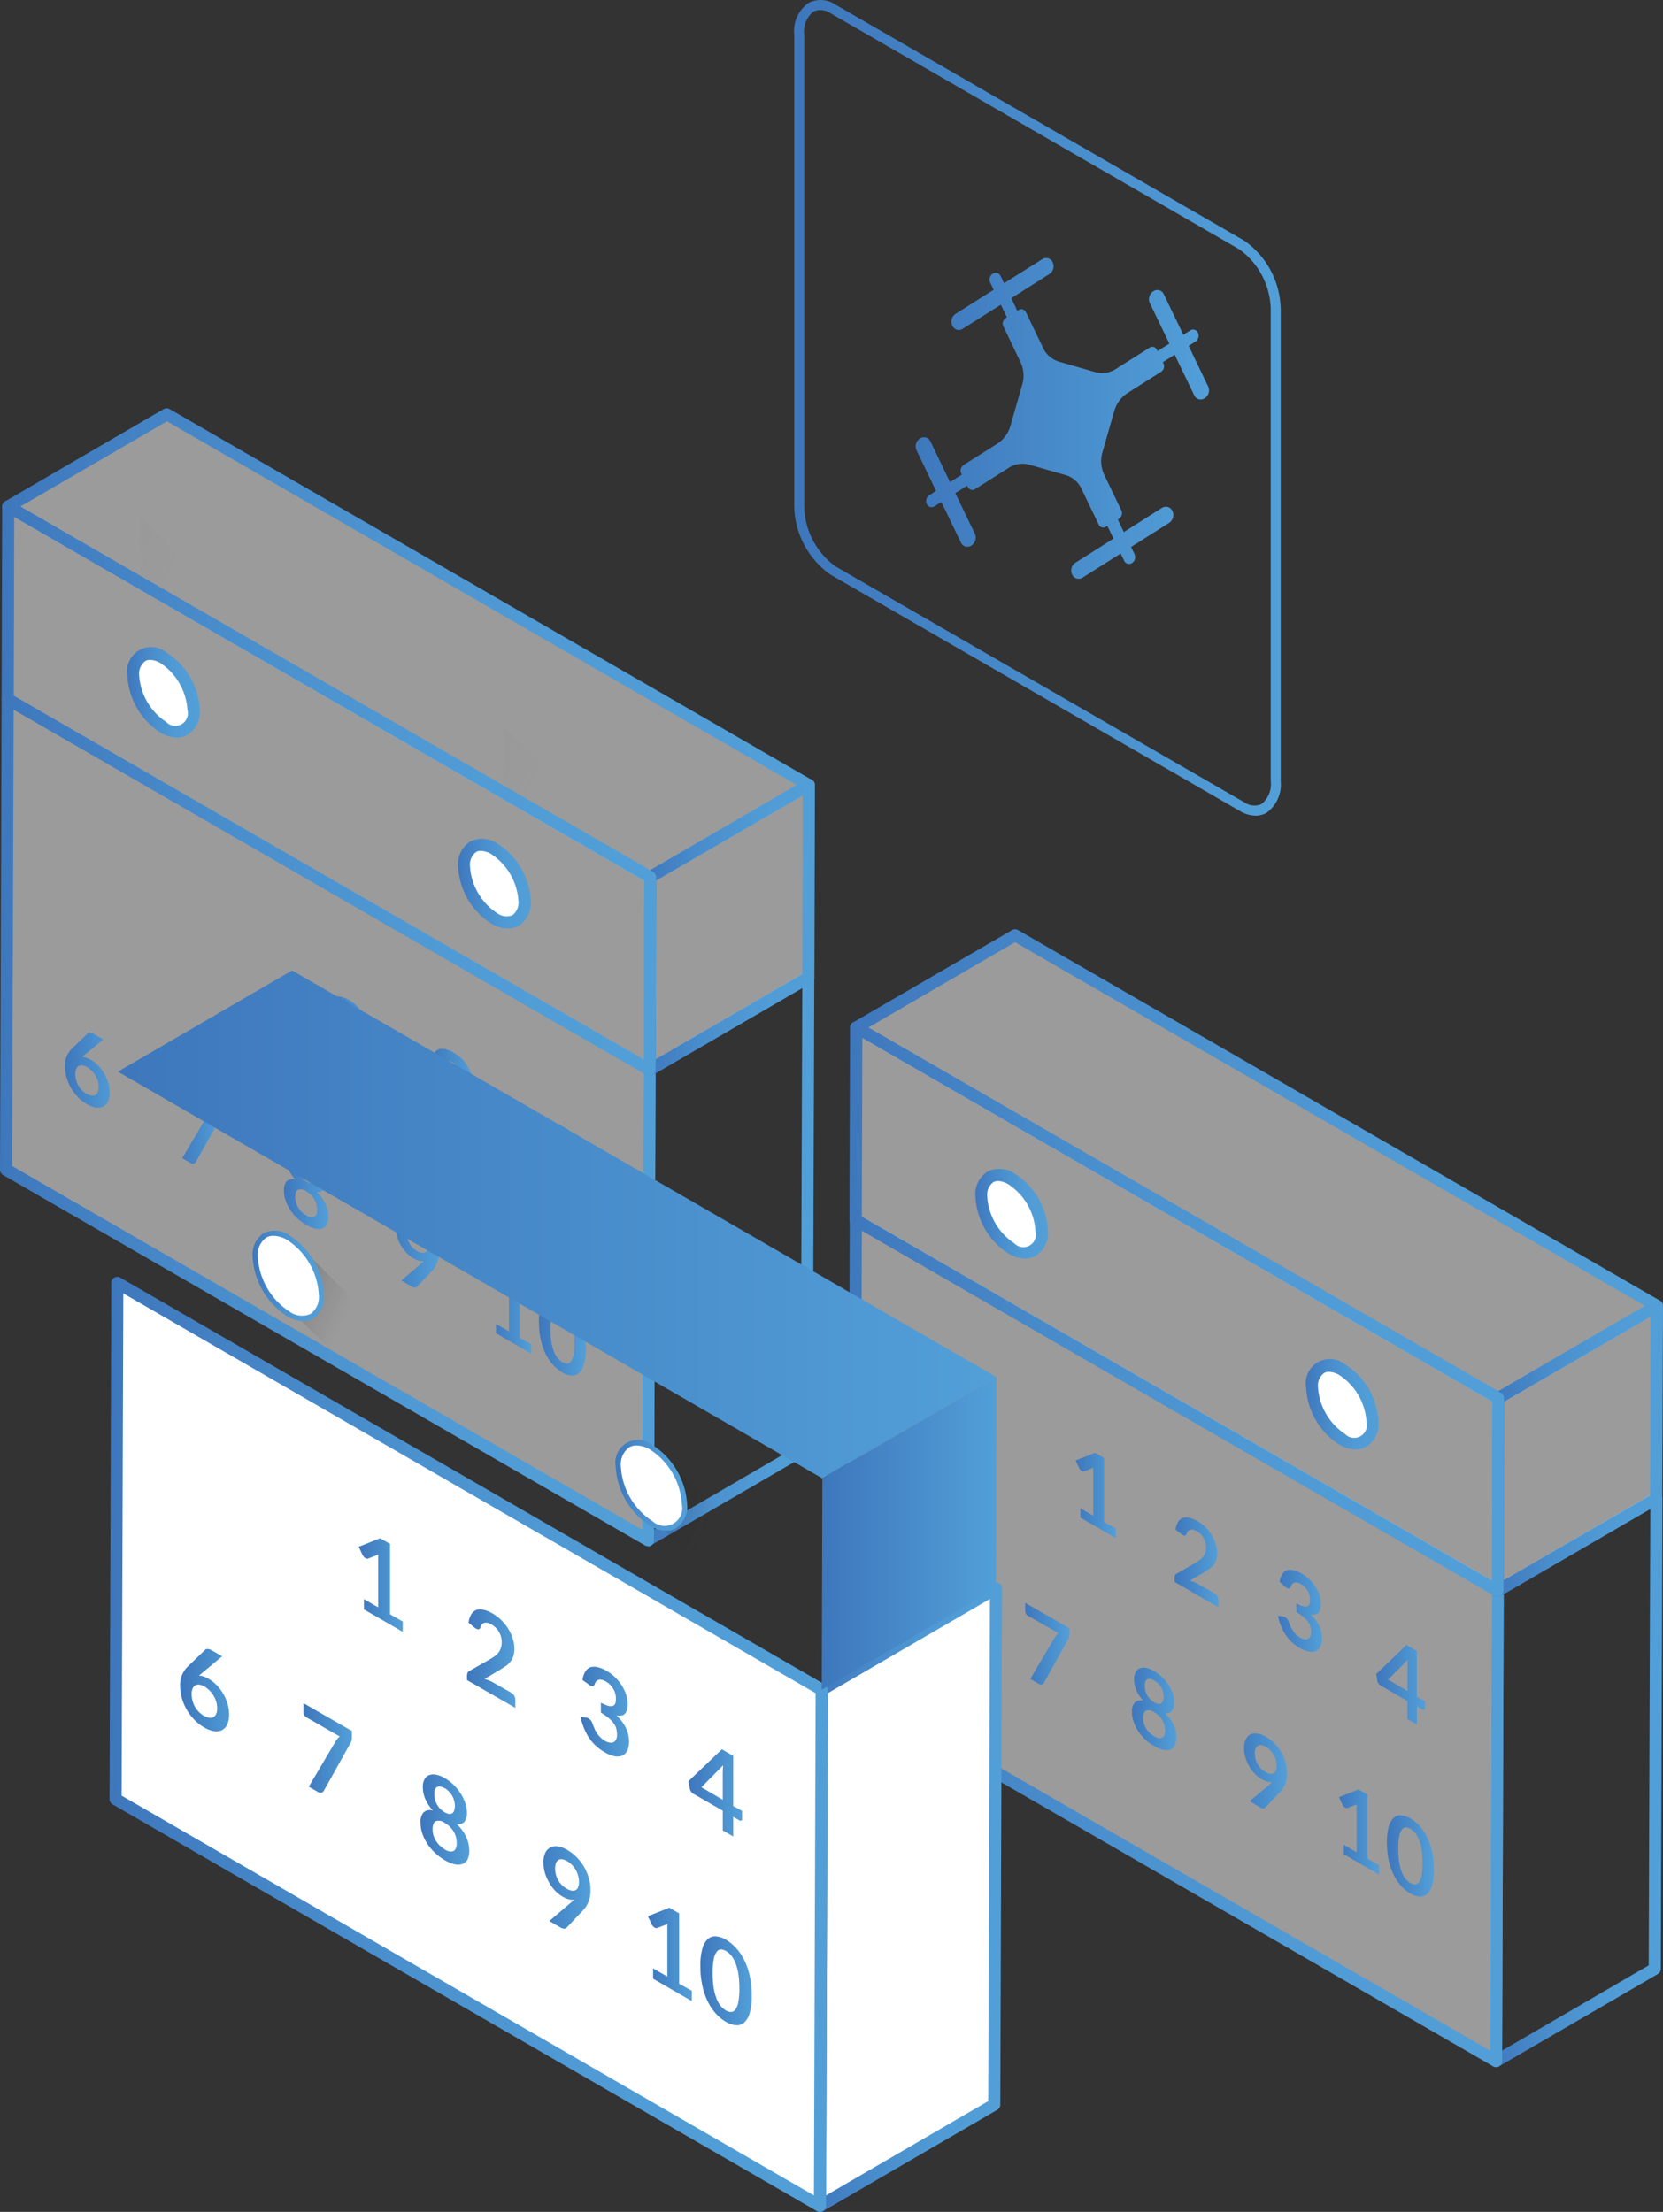<svg xmlns="http://www.w3.org/2000/svg" xmlns:xlink="http://www.w3.org/1999/xlink" viewBox="-7074 732 103.29 137.37">
  <rect x="-7074" y="732" width="103.29" height="137.37" fill="#333333" stroke="none"/>
  <defs>
    <style>
      .cls-1 {
        fill: url(#linear-gradient);
      }

      .cls-2, .cls-5 {
        fill: #fff;
      }

      .cls-2 {
        opacity: 0.51;
      }

      .cls-3 {
        fill: url(#linear-gradient-4);
      }

      .cls-4 {
        fill: url(#linear-gradient-5);
      }

      .cls-6 {
        fill: url(#linear-gradient-6);
      }

      .cls-7 {
        fill: url(#linear-gradient-7);
      }

      .cls-8 {
        fill: url(#linear-gradient-8);
      }

      .cls-9 {
        fill: url(#linear-gradient-9);
      }

      .cls-10 {
        fill: url(#linear-gradient-10);
      }

      .cls-11 {
        fill: url(#linear-gradient-11);
      }

      .cls-12 {
        fill: url(#linear-gradient-12);
      }

      .cls-13 {
        fill: url(#linear-gradient-13);
      }

      .cls-14 {
        fill: url(#linear-gradient-14);
      }

      .cls-15 {
        fill: url(#linear-gradient-15);
      }

      .cls-16 {
        fill: url(#linear-gradient-16);
      }

      .cls-17 {
        fill: url(#linear-gradient-17);
      }

      .cls-18, .cls-36 {
        opacity: 0.3;
      }

      .cls-18 {
        fill: url(#linear-gradient-18);
      }

      .cls-19 {
        fill: url(#linear-gradient-21);
      }

      .cls-20 {
        fill: url(#linear-gradient-22);
      }

      .cls-21 {
        fill: url(#linear-gradient-24);
      }

      .cls-22 {
        fill: url(#linear-gradient-25);
      }

      .cls-23 {
        fill: url(#linear-gradient-26);
      }

      .cls-24 {
        fill: url(#linear-gradient-27);
      }

      .cls-25 {
        fill: url(#linear-gradient-28);
      }

      .cls-26 {
        fill: url(#linear-gradient-29);
      }

      .cls-27 {
        fill: url(#linear-gradient-30);
      }

      .cls-28 {
        fill: url(#linear-gradient-31);
      }

      .cls-29 {
        fill: url(#linear-gradient-32);
      }

      .cls-30 {
        fill: url(#linear-gradient-33);
      }

      .cls-31 {
        fill: url(#linear-gradient-34);
      }

      .cls-32 {
        fill: url(#linear-gradient-36);
      }

      .cls-33 {
        fill: url(#linear-gradient-39);
      }

      .cls-34 {
        fill: url(#linear-gradient-40);
      }

      .cls-35 {
        fill: url(#linear-gradient-43);
      }

      .cls-36 {
        fill: url(#linear-gradient-44);
      }

      .cls-37 {
        fill: url(#linear-gradient-45);
      }

      .cls-38 {
        fill: url(#linear-gradient-46);
      }

      .cls-39 {
        fill: url(#linear-gradient-47);
      }

      .cls-40 {
        fill: url(#linear-gradient-48);
      }

      .cls-41 {
        fill: url(#linear-gradient-49);
      }

      .cls-42 {
        fill: url(#linear-gradient-50);
      }

      .cls-43 {
        fill: url(#linear-gradient-51);
      }

      .cls-44 {
        fill: url(#linear-gradient-52);
      }

      .cls-45 {
        fill: url(#linear-gradient-53);
      }

      .cls-46 {
        fill: url(#linear-gradient-54);
      }

      .cls-47 {
        fill: url(#linear-gradient-55);
      }

      .cls-48 {
        fill: url(#linear-gradient-56);
      }

      .cls-49 {
        fill: url(#linear-gradient-57);
      }
    </style>
    <linearGradient id="linear-gradient" y1="0.5" x2="1" y2="0.5" gradientUnits="objectBoundingBox">
      <stop offset="0" stop-color="#3e77bc"/>
      <stop offset="0.05" stop-color="#407bbf"/>
      <stop offset="0.37" stop-color="#4a8fcd"/>
      <stop offset="0.68" stop-color="#509bd5"/>
      <stop offset="1" stop-color="#529fd8"/>
    </linearGradient>
    <linearGradient id="linear-gradient-4" y1="0.5" x2="1" y2="0.5" xlink:href="#linear-gradient"/>
    <linearGradient id="linear-gradient-5" y1="0.5" x2="1" y2="0.5" xlink:href="#linear-gradient"/>
    <linearGradient id="linear-gradient-6" x1="0.001" y1="0.5" x2="0.996" y2="0.5" xlink:href="#linear-gradient"/>
    <linearGradient id="linear-gradient-7" x1="0.004" y1="0.503" x2="0.999" y2="0.503" xlink:href="#linear-gradient"/>
    <linearGradient id="linear-gradient-8" x1="-0.003" y1="0.495" x2="1.001" y2="0.495" gradientUnits="objectBoundingBox">
      <stop offset="0" stop-color="#3e77bc"/>
      <stop offset="1" stop-color="#529fd8"/>
    </linearGradient>
    <linearGradient id="linear-gradient-9" x1="0.004" y1="0.496" x2="1" y2="0.496" xlink:href="#linear-gradient-8"/>
    <linearGradient id="linear-gradient-10" x1="0" y1="0.5" x2="1" y2="0.5" xlink:href="#linear-gradient-8"/>
    <linearGradient id="linear-gradient-11" x1="0.003" y1="0.501" x2="1" y2="0.501" xlink:href="#linear-gradient-8"/>
    <linearGradient id="linear-gradient-12" x1="0.001" y1="0.5" x2="1" y2="0.5" xlink:href="#linear-gradient-8"/>
    <linearGradient id="linear-gradient-13" x1="-0.005" y1="0.501" x2="0.994" y2="0.501" xlink:href="#linear-gradient-8"/>
    <linearGradient id="linear-gradient-14" x1="0.003" y1="0.499" x2="1" y2="0.499" xlink:href="#linear-gradient-8"/>
    <linearGradient id="linear-gradient-15" x1="0" y1="0.5" x2="1" y2="0.5" xlink:href="#linear-gradient-8"/>
    <linearGradient id="linear-gradient-16" x1="0.003" y1="0.5" x2="1" y2="0.5" xlink:href="#linear-gradient-8"/>
    <linearGradient id="linear-gradient-17" x1="0" y1="0.5" x2="1" y2="0.5" xlink:href="#linear-gradient-8"/>
    <linearGradient id="linear-gradient-18" x1="-0.232" y1="0.199" x2="0.625" y2="0.78" gradientUnits="objectBoundingBox">
      <stop offset="0" stop-color="#231f20"/>
      <stop offset="0.61" stop-color="#231f20" stop-opacity="0.29"/>
      <stop offset="1" stop-color="#231f20" stop-opacity="0"/>
    </linearGradient>
    <linearGradient id="linear-gradient-21" y1="0.5" x2="1" y2="0.5" xlink:href="#linear-gradient"/>
    <linearGradient id="linear-gradient-22" y1="0.5" x2="1" y2="0.5" xlink:href="#linear-gradient"/>
    <linearGradient id="linear-gradient-24" y1="0.5" x2="1" y2="0.5" xlink:href="#linear-gradient"/>
    <linearGradient id="linear-gradient-25" x1="0.003" y1="0.503" x2="0.997" y2="0.503" xlink:href="#linear-gradient"/>
    <linearGradient id="linear-gradient-26" x1="0.001" y1="0.499" x2="0.996" y2="0.499" xlink:href="#linear-gradient"/>
    <linearGradient id="linear-gradient-27" x1="-0.003" y1="0.497" x2="1.001" y2="0.497" xlink:href="#linear-gradient-8"/>
    <linearGradient id="linear-gradient-28" x1="0.004" y1="0.497" x2="1" y2="0.497" xlink:href="#linear-gradient-8"/>
    <linearGradient id="linear-gradient-29" x1="0" y1="0.5" x2="1" y2="0.5" xlink:href="#linear-gradient-8"/>
    <linearGradient id="linear-gradient-30" x1="-0.001" y1="0.5" x2="1" y2="0.5" xlink:href="#linear-gradient-8"/>
    <linearGradient id="linear-gradient-31" x1="0.001" y1="0.503" x2="1" y2="0.503" xlink:href="#linear-gradient-8"/>
    <linearGradient id="linear-gradient-32" x1="0" y1="0.501" x2="1" y2="0.501" xlink:href="#linear-gradient-8"/>
    <linearGradient id="linear-gradient-33" x1="-0.003" y1="0.5" x2="1" y2="0.5" xlink:href="#linear-gradient-8"/>
    <linearGradient id="linear-gradient-34" x1="0" y1="0.5" x2="1" y2="0.5" xlink:href="#linear-gradient-8"/>
    <linearGradient id="linear-gradient-36" x1="0" y1="0.501" x2="1" y2="0.501" xlink:href="#linear-gradient-8"/>
    <linearGradient id="linear-gradient-39" x1="0" y1="0.5" x2="1" y2="0.5" xlink:href="#linear-gradient-8"/>
    <linearGradient id="linear-gradient-40" x1="0" y1="0.5" x2="1" y2="0.5" xlink:href="#linear-gradient-8"/>
    <linearGradient id="linear-gradient-43" x1="0.002" y1="0.499" x2="0.998" y2="0.499" xlink:href="#linear-gradient"/>
    <linearGradient id="linear-gradient-44" x1="-0.233" y1="0.199" x2="0.625" y2="0.78" xlink:href="#linear-gradient-18"/>
    <linearGradient id="linear-gradient-45" x1="0.004" y1="0.503" x2="0.998" y2="0.503" xlink:href="#linear-gradient"/>
    <linearGradient id="linear-gradient-46" x1="0" y1="0.497" x2="1" y2="0.497" xlink:href="#linear-gradient-8"/>
    <linearGradient id="linear-gradient-47" x1="0" y1="0.498" x2="1" y2="0.498" xlink:href="#linear-gradient-8"/>
    <linearGradient id="linear-gradient-48" x1="0" y1="0.5" x2="1" y2="0.5" xlink:href="#linear-gradient-8"/>
    <linearGradient id="linear-gradient-49" x1="0" y1="0.501" x2="1" y2="0.501" xlink:href="#linear-gradient-8"/>
    <linearGradient id="linear-gradient-50" x1="0.001" y1="0.498" x2="1" y2="0.498" xlink:href="#linear-gradient-8"/>
    <linearGradient id="linear-gradient-51" x1="-0.005" y1="0.5" x2="0.995" y2="0.5" xlink:href="#linear-gradient-8"/>
    <linearGradient id="linear-gradient-52" x1="0" y1="0.5" x2="1" y2="0.5" xlink:href="#linear-gradient-8"/>
    <linearGradient id="linear-gradient-53" x1="0.001" y1="0.5" x2="1" y2="0.5" xlink:href="#linear-gradient-8"/>
    <linearGradient id="linear-gradient-54" x1="0.004" y1="0.5" x2="1" y2="0.5" xlink:href="#linear-gradient-8"/>
    <linearGradient id="linear-gradient-55" x1="0.004" y1="0.499" x2="1" y2="0.499" xlink:href="#linear-gradient-8"/>
    <linearGradient id="linear-gradient-56" x1="0" y1="0.5" x2="1" y2="0.5" xlink:href="#linear-gradient-8"/>
    <linearGradient id="linear-gradient-57" x1="-0.03" y1="10.516" x2="1.008" y2="10.516" xlink:href="#linear-gradient-8"/>
  </defs>
  <g id="Group_3210" data-name="Group 3210" transform="translate(-7958 -61.241)">
    <g id="icon_23" data-name="icon 23" transform="translate(884 818.598)">
      <g id="DESIGNED_BY_FREEPIK" data-name="DESIGNED BY FREEPIK" transform="translate(0 0)">
        <path id="Path_4902" data-name="Path 4902" class="cls-1" d="M363.875,370.212a.381.381,0,0,1-.375-.375l.1-29.214a.375.375,0,0,1,.188-.323l9.856-5.727a.375.375,0,0,1,.567.327l-.1,29.211a.375.375,0,0,1-.188.323l-9.859,5.727A.375.375,0,0,1,363.875,370.212Zm.477-29.372-.1,28.344,9.105-5.292.1-28.344Z" transform="translate(-270.956 -267.191)"/>
        <path id="Path_4903" data-name="Path 4903" class="cls-2" d="M181.317,235.548l-.1,29.211L141.35,241.741l.1-29.211Z" transform="translate(-88.3 -162.113)"/>
        <path id="Path_4904" data-name="Path 4904" class="cls-1" d="M297.521,341.437a.375.375,0,0,1-.188-.053l-39.866-23.018a.375.375,0,0,1-.188-.327l.1-29.21a.375.375,0,0,1,.563-.323l39.869,23.018a.375.375,0,0,1,.188.327l-.1,29.211a.375.375,0,0,1-.188.326A.409.409,0,0,1,297.521,341.437Zm-39.49-23.611,39.119,22.586.1-28.347-39.119-22.583Z" transform="translate(-204.601 -238.416)"/>
        <path id="Path_4905" data-name="Path 4905" class="cls-2" d="M141.71,171.127l9.859-5.727,39.866,23.018-9.856,5.727Z" transform="translate(-88.525 -132.671)"/>
        <path id="Path_4906" data-name="Path 4906" class="cls-1" d="M297.876,270.829a.375.375,0,0,1-.188-.049l-39.869-23.018a.375.375,0,0,1,0-.649l9.859-5.727a.375.375,0,0,1,.375,0L307.923,264.4a.375.375,0,0,1,0,.649l-9.859,5.731A.375.375,0,0,1,297.876,270.829Zm-39.119-23.393,39.119,22.586,9.109-5.3-39.119-22.583Z" transform="translate(-204.821 -208.98)"/>
        <path id="Path_4907" data-name="Path 4907" class="cls-2" d="M247.878,232.457l9.856-5.727-.034,11.957-9.859,5.731Z" transform="translate(-154.823 -170.983)"/>
        <path id="Path_4908" data-name="Path 4908" class="cls-3" d="M364.145,321.1a.381.381,0,0,1-.375-.379l.034-11.957a.375.375,0,0,1,.188-.323l9.856-5.727a.375.375,0,0,1,.567.323L374.365,315a.375.375,0,0,1-.188.323l-9.859,5.727A.376.376,0,0,1,364.145,321.1Zm.409-12.119-.034,11.09,9.094-5.273.03-11.09Z" transform="translate(-271.124 -247.289)"/>
        <path id="Path_4909" data-name="Path 4909" class="cls-2" d="M181.523,203.678l-.038,11.961L141.62,192.621l.034-11.961Z" transform="translate(-88.468 -142.204)"/>
        <path id="Path_4910" data-name="Path 4910" class="cls-4" d="M297.76,292.323a.376.376,0,0,1-.188-.053l-39.884-23.018a.375.375,0,0,1-.188-.323l.034-11.961a.375.375,0,0,1,.563-.323l39.869,23.018a.375.375,0,0,1,.188.327l-.034,11.957a.382.382,0,0,1-.36.375Zm-39.494-23.611L297.384,291.3l.034-11.094L258.3,257.618Z" transform="translate(-204.739 -218.513)"/>
        <path id="Path_4911" data-name="Path 4911" class="cls-5" d="M281.217,282.223a4.128,4.128,0,0,1,1.877,3.235c0,1.19-.844,1.67-1.877,1.073a4.129,4.129,0,0,1-1.877-3.235C279.34,282.107,280.181,281.627,281.217,282.223Z" transform="translate(-218.382 -234.362)"/>
        <path id="Path_4912" data-name="Path 4912" class="cls-6" d="M281.412,286.545a2.075,2.075,0,0,1-1.028-.311,4.466,4.466,0,0,1-2.053-3.558,1.663,1.663,0,0,1,.751-1.531,1.681,1.681,0,0,1,1.7.131h0a4.478,4.478,0,0,1,2.057,3.565,1.666,1.666,0,0,1-.751,1.528A1.344,1.344,0,0,1,281.412,286.545Zm-1.67-4.811a.6.6,0,0,0-.3.071.976.976,0,0,0-.375.882,3.753,3.753,0,0,0,1.678,2.909.781.781,0,0,0,1.317-.751,3.753,3.753,0,0,0-1.681-2.909h0A1.328,1.328,0,0,0,279.742,281.733Z" transform="translate(-217.748 -233.74)"/>
        <path id="Path_4913" data-name="Path 4913" class="cls-5" d="M335.957,313.823a4.128,4.128,0,0,1,1.877,3.239c0,1.186-.844,1.666-1.877,1.07a4.128,4.128,0,0,1-1.877-3.235C334.08,313.707,334.921,313.227,335.957,313.823Z" transform="translate(-252.577 -254.102)"/>
        <path id="Path_4914" data-name="Path 4914" class="cls-7" d="M336.122,318.075a2.109,2.109,0,0,1-1.028-.308,4.474,4.474,0,0,1-2.057-3.562,1.5,1.5,0,0,1,2.443-1.4,4.463,4.463,0,0,1,2.057,3.562,1.67,1.67,0,0,1-.751,1.527A1.343,1.343,0,0,1,336.122,318.075Zm-1.67-4.823a.559.559,0,0,0-.3.075.961.961,0,0,0-.375.878,3.753,3.753,0,0,0,1.681,2.909.789.789,0,0,0,1.329-.747,3.753,3.753,0,0,0-1.681-2.909h0A1.329,1.329,0,0,0,334.452,313.252Z" transform="translate(-251.913 -253.411)"/>
        <path id="Path_4915" data-name="Path 4915" class="cls-8" d="M328.515,348.076a1.2,1.2,0,0,1,.161-.484.589.589,0,0,1,.3-.24.729.729,0,0,1,.405,0,1.752,1.752,0,0,1,.492.2,2.326,2.326,0,0,1,.5.375,2.447,2.447,0,0,1,.375.465,2.274,2.274,0,0,1,.24.514,1.647,1.647,0,0,1,.083.51,1.219,1.219,0,0,1-.041.375.458.458,0,0,1-.124.218.353.353,0,0,1-.2.094.752.752,0,0,1-.267,0,2.431,2.431,0,0,1,.533.7,1.775,1.775,0,0,1,.176.769,1.088,1.088,0,0,1-.113.537.575.575,0,0,1-.3.27.785.785,0,0,1-.432.019,1.788,1.788,0,0,1-.522-.21,2.786,2.786,0,0,1-.522-.375,2.5,2.5,0,0,1-.375-.458,3.062,3.062,0,0,1-.282-.54,4.463,4.463,0,0,1-.2-.631l.3.03a.405.405,0,0,1,.221.1.484.484,0,0,1,.15.218c.034.09.071.184.109.278a2.119,2.119,0,0,0,.143.274,1.986,1.986,0,0,0,.191.248,1.217,1.217,0,0,0,.266.2.75.75,0,0,0,.3.113.323.323,0,0,0,.345-.2.642.642,0,0,0,.041-.233,1.727,1.727,0,0,0-.03-.315.9.9,0,0,0-.128-.3,1.429,1.429,0,0,0-.274-.308,3.044,3.044,0,0,0-.484-.334V349.4a1.719,1.719,0,0,0,.417.188.458.458,0,0,0,.263,0,.218.218,0,0,0,.135-.139.718.718,0,0,0,.037-.255,1.088,1.088,0,0,0-.158-.578,1.175,1.175,0,0,0-.417-.409.691.691,0,0,0-.221-.086.375.375,0,0,0-.184,0,.29.29,0,0,0-.135.086.409.409,0,0,0-.083.161c-.03.079-.071.12-.124.12a.375.375,0,0,1-.21-.1Z" transform="translate(-249.035 -275.189)"/>
        <path id="Path_4916" data-name="Path 4916" class="cls-9" d="M347.7,363.26v.45a.1.1,0,0,1-.034.086c-.026.019-.06,0-.1,0l-.375-.21v1.126l-.589-.338v-1.126l-1.678-.968a.352.352,0,0,1-.12-.116.462.462,0,0,1-.068-.161l-.071-.435,1.877-1.8.642.375v2.845Zm-1.088-.631v-1.5a3.2,3.2,0,0,1,.022-.454l-1.231,1.246Z" transform="translate(-259.186 -282.965)"/>
        <path id="Path_4917" data-name="Path 4917" class="cls-10" d="M269.215,346.035l-.139.116a.856.856,0,0,1,.248.041,1.287,1.287,0,0,1,.289.131,2.22,2.22,0,0,1,.439.338,2.485,2.485,0,0,1,.634,1.051,2.083,2.083,0,0,1,.1.653,1.281,1.281,0,0,1-.1.537.657.657,0,0,1-.285.323.706.706,0,0,1-.443.071,1.5,1.5,0,0,1-.574-.21,2.628,2.628,0,0,1-.57-.447,2.913,2.913,0,0,1-.432-.574,2.948,2.948,0,0,1-.274-.664,2.824,2.824,0,0,1-.094-.706,1.5,1.5,0,0,1,.116-.6,1.434,1.434,0,0,1,.353-.5l.946-.912a.2.2,0,0,1,.146-.049.5.5,0,0,1,.218.075l.6.349Zm.154,2.406a.721.721,0,0,0,.3.109.309.309,0,0,0,.372-.2.713.713,0,0,0,.056-.3,1.426,1.426,0,0,0-.2-.732,1.383,1.383,0,0,0-.229-.3,1.456,1.456,0,0,0-.3-.229.75.75,0,0,0-.3-.105.323.323,0,0,0-.225.045.375.375,0,0,0-.143.18.717.717,0,0,0-.053.3,1.573,1.573,0,0,0,.045.375,1.351,1.351,0,0,0,.135.342,1.216,1.216,0,0,0,.221.3A1.27,1.27,0,0,0,269.368,348.441Z" transform="translate(-211.304 -273.512)"/>
        <path id="Path_4918" data-name="Path 4918" class="cls-11" d="M289.331,354.383v.338a.721.721,0,0,1-.026.229.988.988,0,0,1-.056.124l-1.5,2.687a.236.236,0,0,1-.131.109.308.308,0,0,1-.229-.053l-.492-.285,1.535-2.6c.038-.049.071-.1.105-.135a.613.613,0,0,1,.113-.109l-1.91-1.085a.375.375,0,0,1-.113-.116.323.323,0,0,1-.045-.154v-.525Z" transform="translate(-222.905 -278.617)"/>
        <path id="Path_4919" data-name="Path 4919" class="cls-12" d="M306.3,366.344a2.308,2.308,0,0,1,.537.724,1.846,1.846,0,0,1,.173.781,1.092,1.092,0,0,1-.1.492.529.529,0,0,1-.281.255.8.8,0,0,1-.435.019,1.911,1.911,0,0,1-.563-.233,2.8,2.8,0,0,1-.563-.417,2.847,2.847,0,0,1-.435-.522,2.518,2.518,0,0,1-.281-.582,1.875,1.875,0,0,1-.1-.6.822.822,0,0,1,.173-.582.555.555,0,0,1,.537-.105,2.287,2.287,0,0,1-.432-.646,1.734,1.734,0,0,1-.143-.7.9.9,0,0,1,.09-.428.5.5,0,0,1,.255-.24.69.69,0,0,1,.4-.034,1.6,1.6,0,0,1,.5.2,2.472,2.472,0,0,1,.5.375,2.675,2.675,0,0,1,.394.488,2.625,2.625,0,0,1,.259.537,1.73,1.73,0,0,1,.09.537.818.818,0,0,1-.143.529A.469.469,0,0,1,306.3,366.344Zm-.668,1.43a.8.8,0,0,0,.293.116.376.376,0,0,0,.214-.03.327.327,0,0,0,.131-.158.8.8,0,0,0,.041-.27,1.276,1.276,0,0,0-.18-.672,1.427,1.427,0,0,0-.5-.48.551.551,0,0,0-.5-.094c-.124.06-.184.21-.184.462a1.188,1.188,0,0,0,.045.319,1.317,1.317,0,0,0,.345.582A1.265,1.265,0,0,0,305.636,367.774Zm0-3.464a.714.714,0,0,0-.263-.1.281.281,0,0,0-.18.041.266.266,0,0,0-.109.143.676.676,0,0,0-.034.225,1.507,1.507,0,0,0,.03.281.966.966,0,0,0,.1.281,1.191,1.191,0,0,0,.18.266,1.174,1.174,0,0,0,.278.218.647.647,0,0,0,.278.1.252.252,0,0,0,.18-.053.338.338,0,0,0,.1-.173,1.015,1.015,0,0,0,.03-.248.97.97,0,0,0-.038-.266,1.229,1.229,0,0,0-.105-.266,1.247,1.247,0,0,0-.184-.248A1.1,1.1,0,0,0,305.636,364.309Z" transform="translate(-233.944 -285.301)"/>
        <path id="Path_4920" data-name="Path 4920" class="cls-13" d="M324.369,377.577l.09-.079.079-.083a.778.778,0,0,1-.3-.019,1.42,1.42,0,0,1-.345-.15,1.894,1.894,0,0,1-.4-.315,2.015,2.015,0,0,1-.353-.45,2.292,2.292,0,0,1-.248-.552,2.043,2.043,0,0,1-.1-.627,1.2,1.2,0,0,1,.1-.518.638.638,0,0,1,.278-.308.683.683,0,0,1,.428-.071,1.467,1.467,0,0,1,.552.2,2.517,2.517,0,0,1,.548.424,2.787,2.787,0,0,1,.413.552,2.649,2.649,0,0,1,.266.627,2.5,2.5,0,0,1,.09.661,2.329,2.329,0,0,1-.03.375,1.785,1.785,0,0,1-.09.311,1.451,1.451,0,0,1-.139.263,2.084,2.084,0,0,1-.184.225l-.912.961a.172.172,0,0,1-.139.049.48.48,0,0,1-.21-.071l-.623-.375Zm-.9-1.944a1.329,1.329,0,0,0,.173.683,1.276,1.276,0,0,0,.488.48.724.724,0,0,0,.293.109.341.341,0,0,0,.218-.038.3.3,0,0,0,.131-.169.778.778,0,0,0,.045-.281,1.283,1.283,0,0,0-.049-.375,1.256,1.256,0,0,0-.139-.327,1.544,1.544,0,0,0-.214-.281,1.441,1.441,0,0,0-.274-.21.7.7,0,0,0-.278-.1.334.334,0,0,0-.214.041.323.323,0,0,0-.131.169.722.722,0,0,0-.064.3Z" transform="translate(-245.524 -292.102)"/>
        <path id="Path_4921" data-name="Path 4921" class="cls-14" d="M341.028,388.38v.582l-2.2-1.269v-.582l.8.465V384.6l-.57.221a.173.173,0,0,1-.1,0,.264.264,0,0,1-.09-.049.375.375,0,0,1-.075-.079.3.3,0,0,1-.049-.079l-.214-.462,1.208-.48.559.319v3.982Z" transform="translate(-255.363 -297.895)"/>
        <path id="Path_4922" data-name="Path 4922" class="cls-15" d="M349.361,391.314a3.473,3.473,0,0,1-.113.972,1.126,1.126,0,0,1-.308.548.608.608,0,0,1-.462.158,1.265,1.265,0,0,1-.578-.191,2.424,2.424,0,0,1-.578-.473,2.9,2.9,0,0,1-.458-.694,4.031,4.031,0,0,1-.308-.9,5.3,5.3,0,0,1-.109-1.1,3.613,3.613,0,0,1,.109-.972,1.168,1.168,0,0,1,.308-.552.615.615,0,0,1,.458-.161,1.377,1.377,0,0,1,.578.191,2.423,2.423,0,0,1,.578.477,2.9,2.9,0,0,1,.462.694,3.822,3.822,0,0,1,.308.9A5.024,5.024,0,0,1,349.361,391.314Zm-.7-.405a5.149,5.149,0,0,0-.06-.856,3.337,3.337,0,0,0-.169-.616,1.551,1.551,0,0,0-.244-.409,1.171,1.171,0,0,0-.285-.24.566.566,0,0,0-.281-.086.289.289,0,0,0-.24.131,1.014,1.014,0,0,0-.169.42,3.935,3.935,0,0,0-.06.784,5.142,5.142,0,0,0,.06.856,2.8,2.8,0,0,0,.169.612,1.371,1.371,0,0,0,.24.409,1.171,1.171,0,0,0,.281.24.57.57,0,0,0,.285.086.311.311,0,0,0,.244-.128,1.152,1.152,0,0,0,.169-.42A3.922,3.922,0,0,0,348.659,390.909Z" transform="translate(-260.303 -300.566)"/>
        <path id="Path_4923" data-name="Path 4923" class="cls-16" d="M297.438,332.664v.586l-2.2-1.269V331.4l.8.465v-2.976l-.57.218a.146.146,0,0,1-.1,0,.376.376,0,0,1-.09-.053l-.075-.075a.373.373,0,0,1-.049-.083l-.214-.462,1.209-.48.559.323v3.978Z" transform="translate(-228.133 -263.087)"/>
        <path id="Path_4924" data-name="Path 4924" class="cls-17" d="M313.784,343.375a.45.45,0,0,1,.173.173.413.413,0,0,1,.068.221v.469l-2.725-1.573v-.259a.394.394,0,0,1,.026-.15.191.191,0,0,1,.094-.1l1.2-.691a2.255,2.255,0,0,0,.27-.184.923.923,0,0,0,.2-.2.957.957,0,0,0,.124-.248,1.2,1.2,0,0,0-.116-.908,1.075,1.075,0,0,0-.18-.233,1.3,1.3,0,0,0-.24-.18.809.809,0,0,0-.221-.09.375.375,0,0,0-.184,0,.289.289,0,0,0-.135.086.375.375,0,0,0-.083.161c-.03.079-.071.12-.12.12a.376.376,0,0,1-.214-.1l-.357-.278a1.148,1.148,0,0,1,.158-.484.589.589,0,0,1,.3-.24.751.751,0,0,1,.405,0,1.665,1.665,0,0,1,.5.2,2.582,2.582,0,0,1,.5.375,2.683,2.683,0,0,1,.375.488,2.547,2.547,0,0,1,.251.555,1.981,1.981,0,0,1,.09.585,1.285,1.285,0,0,1-.064.428,1.127,1.127,0,0,1-.173.311,1.238,1.238,0,0,1-.255.229l-.3.2-.9.529a2.284,2.284,0,0,1,.259.083,1.77,1.77,0,0,1,.24.116Z" transform="translate(-238.347 -269.775)"/>
        <path id="Path_4925" data-name="Path 4925" class="cls-18" d="M23.28,96.11l.019,4.568,1.82,1.82,2.5-2.049Z" transform="translate(-14.543 -89.387)"/>
        <path id="Path_4926" data-name="Path 4926" class="cls-18" d="M83.35,130.79l.019,4.571,1.82,1.817,2.5-2.049Z" transform="translate(-52.068 -111.051)"/>
        <path id="Path_4927" data-name="Path 4927" class="cls-1" d="M223.525,284.006a.372.372,0,0,1-.375-.375l.1-29.21a.375.375,0,0,1,.184-.323l9.86-5.731a.375.375,0,0,1,.563.327l-.1,29.211a.375.375,0,0,1-.188.323l-9.859,5.731A.376.376,0,0,1,223.525,284.006ZM224,254.638l-.094,28.34,9.105-5.292.1-28.34Z" transform="translate(-183.281 -213.341)"/>
        <path id="Path_4928" data-name="Path 4928" class="cls-2" d="M40.967,149.338l-.1,29.211L1,155.531l.1-29.211Z" transform="translate(-0.625 -108.259)"/>
        <path id="Path_4929" data-name="Path 4929" class="cls-19" d="M157.165,255.264a.375.375,0,0,1-.188-.049l-39.869-23a.375.375,0,0,1-.188-.327l.1-29.211a.375.375,0,0,1,.563-.323l39.869,23.018a.375.375,0,0,1,.188.327l-.1,29.211a.375.375,0,0,1-.375.375Zm-39.494-23.607,39.122,22.582.094-28.344-39.119-22.579Z" transform="translate(-116.92 -184.599)"/>
        <path id="Path_4930" data-name="Path 4930" class="cls-2" d="M1.36,84.921l9.856-5.731,39.869,23.018-9.859,5.731Z" transform="translate(-0.85 -78.817)"/>
        <path id="Path_4931" data-name="Path 4931" class="cls-20" d="M157.517,184.623a.375.375,0,0,1-.188-.053l-39.866-23.014a.375.375,0,0,1,0-.653l9.841-5.727a.375.375,0,0,1,.375,0l39.866,23.018a.377.377,0,0,1,0,.649l-9.844,5.727A.375.375,0,0,1,157.517,184.623ZM118.4,161.23l39.119,22.583,9.113-5.292L127.51,155.934Z" transform="translate(-117.141 -155.126)"/>
        <path id="Path_4932" data-name="Path 4932" class="cls-2" d="M107.524,146.251l9.859-5.731-.034,11.961-9.859,5.727Z" transform="translate(-67.148 -117.129)"/>
        <path id="Path_4933" data-name="Path 4933" class="cls-1" d="M223.8,234.893a.375.375,0,0,1-.375-.375l.03-11.957a.375.375,0,0,1,.188-.327l9.859-5.727a.375.375,0,0,1,.563.327l-.034,11.957a.375.375,0,0,1-.188.323l-9.856,5.731A.375.375,0,0,1,223.8,234.893Zm.405-12.119-.03,11.09,9.105-5.292.034-11.09Z" transform="translate(-183.449 -193.438)"/>
        <path id="Path_4934" data-name="Path 4934" class="cls-2" d="M41.169,117.478l-.034,11.957L1.27,106.417,1.3,94.46Z" transform="translate(-0.793 -88.356)"/>
        <path id="Path_4935" data-name="Path 4935" class="cls-21" d="M157.435,206.113a.375.375,0,0,1-.188-.049l-39.869-23.018a.375.375,0,0,1-.188-.327l.034-11.957a.375.375,0,0,1,.563-.327l39.866,23.018a.375.375,0,0,1,.188.327l-.03,11.957a.377.377,0,0,1-.375.375Zm-39.494-23.607,39.119,22.583.03-11.094-39.119-22.583Z" transform="translate(-117.089 -164.659)"/>
        <path id="Path_4936" data-name="Path 4936" class="cls-5" d="M140.877,196.013a4.128,4.128,0,0,1,1.877,3.239c0,1.186-.844,1.666-1.877,1.07A4.128,4.128,0,0,1,139,197.087C139,195.9,139.837,195.417,140.877,196.013Z" transform="translate(-130.713 -180.508)"/>
        <path id="Path_4937" data-name="Path 4937" class="cls-22" d="M141.044,200.265a2.109,2.109,0,0,1-1.028-.308,4.474,4.474,0,0,1-2.049-3.562,1.5,1.5,0,0,1,2.443-1.4h0a4.474,4.474,0,0,1,2.057,3.562,1.666,1.666,0,0,1-.751,1.528A1.344,1.344,0,0,1,141.044,200.265Zm-1.67-4.823a.6.6,0,0,0-.3.075.983.983,0,0,0-.375.882,3.753,3.753,0,0,0,1.681,2.9.781.781,0,0,0,1.317-.751,3.779,3.779,0,0,0-1.681-2.909A1.366,1.366,0,0,0,139.374,195.443Z" transform="translate(-130.055 -179.817)"/>
        <path id="Path_4938" data-name="Path 4938" class="cls-5" d="M195.607,227.619a4.129,4.129,0,0,1,1.877,3.235c0,1.19-.848,1.67-1.877,1.07a4.128,4.128,0,0,1-1.877-3.235C193.73,227.5,194.582,227.019,195.607,227.619Z" transform="translate(-164.902 -200.25)"/>
        <path id="Path_4939" data-name="Path 4939" class="cls-23" d="M195.8,231.939a2.061,2.061,0,0,1-1.028-.308,4.466,4.466,0,0,1-2.057-3.562,1.655,1.655,0,0,1,.751-1.528,1.681,1.681,0,0,1,1.708.131h0a4.474,4.474,0,0,1,2.057,3.562,1.666,1.666,0,0,1-.751,1.528,1.324,1.324,0,0,1-.679.176Zm-1.67-4.823a.608.608,0,0,0-.3.075.976.976,0,0,0-.375.882,3.753,3.753,0,0,0,1.681,2.909.991.991,0,0,0,.953.131.979.979,0,0,0,.375-.878,3.783,3.783,0,0,0-1.681-2.912h0A1.366,1.366,0,0,0,194.125,227.116Z" transform="translate(-164.262 -199.631)"/>
        <path id="Path_4940" data-name="Path 4940" class="cls-24" d="M188.159,261.873a1.149,1.149,0,0,1,.161-.484.585.585,0,0,1,.293-.244.781.781,0,0,1,.409,0,1.8,1.8,0,0,1,.492.2,2.458,2.458,0,0,1,.5.375,2.625,2.625,0,0,1,.375.469,2.176,2.176,0,0,1,.24.51,1.667,1.667,0,0,1,.083.51,1.359,1.359,0,0,1-.041.375.529.529,0,0,1-.124.218.341.341,0,0,1-.2.094.82.82,0,0,1-.266,0,2.323,2.323,0,0,1,.533.7,1.708,1.708,0,0,1,.176.751,1.126,1.126,0,0,1-.109.54.552.552,0,0,1-.3.266.751.751,0,0,1-.432,0,1.772,1.772,0,0,1-.522-.206,2.842,2.842,0,0,1-.522-.375,2.338,2.338,0,0,1-.375-.454,3.075,3.075,0,0,1-.281-.54,5.411,5.411,0,0,1-.2-.631l.3.03a.406.406,0,0,1,.221.1.484.484,0,0,1,.15.214c.034.094.068.184.109.281a1.557,1.557,0,0,0,.143.27,1.462,1.462,0,0,0,.191.248,1.232,1.232,0,0,0,.266.206.8.8,0,0,0,.3.109.342.342,0,0,0,.218-.045.3.3,0,0,0,.128-.158.571.571,0,0,0,.045-.233,1.45,1.45,0,0,0-.034-.315.882.882,0,0,0-.124-.3,1.455,1.455,0,0,0-.278-.308,3.181,3.181,0,0,0-.48-.33v-.555a1.9,1.9,0,0,0,.413.184.458.458,0,0,0,.263,0,.2.2,0,0,0,.135-.135.728.728,0,0,0,.041-.255,1.077,1.077,0,0,0-.158-.578,1.175,1.175,0,0,0-.417-.409.642.642,0,0,0-.225-.09.408.408,0,0,0-.18,0,.263.263,0,0,0-.135.09.353.353,0,0,0-.083.158q-.049.116-.124.124a.436.436,0,0,1-.214-.1Z" transform="translate(-161.354 -221.338)"/>
        <path id="Path_4941" data-name="Path 4941" class="cls-25" d="M207.346,277.032v.45a.1.1,0,0,1-.038.09h-.1l-.375-.21v1.126l-.593-.342V277.02l-1.67-.98a.451.451,0,0,1-.188-.278l-.071-.435,1.877-1.8.646.375v2.841Zm-1.092-.631v-1.5a2.745,2.745,0,0,1,.026-.454l-1.235,1.246Z" transform="translate(-171.512 -229.092)"/>
        <path id="Path_4942" data-name="Path 4942" class="cls-26" d="M128.865,259.835l-.139.116a.778.778,0,0,1,.248.041,1.341,1.341,0,0,1,.289.128,2.1,2.1,0,0,1,.435.338,2.316,2.316,0,0,1,.375.473,2.781,2.781,0,0,1,.263.578,2.252,2.252,0,0,1,.1.653,1.288,1.288,0,0,1-.1.54.672.672,0,0,1-.285.323.75.75,0,0,1-.443.071,1.587,1.587,0,0,1-.574-.21,2.751,2.751,0,0,1-.57-.447,2.936,2.936,0,0,1-.432-.578,2.758,2.758,0,0,1-.274-.661,2.669,2.669,0,0,1-.094-.709,1.531,1.531,0,0,1,.113-.593,1.554,1.554,0,0,1,.353-.5l.95-.912a.2.2,0,0,1,.143-.045.424.424,0,0,1,.218.071l.608.349Zm.154,2.406a.822.822,0,0,0,.3.109.351.351,0,0,0,.387-.221.751.751,0,0,0,.053-.3,1.448,1.448,0,0,0-.049-.375,1.6,1.6,0,0,0-.15-.349,1.5,1.5,0,0,0-.233-.3,1.344,1.344,0,0,0-.3-.225.75.75,0,0,0-.293-.109.375.375,0,0,0-.225.045.42.42,0,0,0-.146.18.8.8,0,0,0-.053.3,1.527,1.527,0,0,0,.045.375,1.608,1.608,0,0,0,.135.345,1.525,1.525,0,0,0,.221.3A1.385,1.385,0,0,0,129.019,262.241Z" transform="translate(-123.629 -219.664)"/>
        <path id="Path_4943" data-name="Path 4943" class="cls-27" d="M149,268.184v.338a.72.72,0,0,1-.026.229.659.659,0,0,1-.056.124l-1.5,2.687a.229.229,0,0,1-.131.113.293.293,0,0,1-.229-.056l-.492-.285,1.535-2.593a1.508,1.508,0,0,1,.105-.139.6.6,0,0,1,.113-.105l-1.9-1.1a.3.3,0,0,1-.109-.116.311.311,0,0,1-.045-.154V266.6Z" transform="translate(-135.248 -224.762)"/>
        <path id="Path_4944" data-name="Path 4944" class="cls-28" d="M165.953,280.115a2.4,2.4,0,0,1,.537.724,1.851,1.851,0,0,1,.173.784,1.025,1.025,0,0,1-.1.488.525.525,0,0,1-.281.259.8.8,0,0,1-.435,0,1.914,1.914,0,0,1-.559-.229,3,3,0,0,1-1-.938,2.518,2.518,0,0,1-.282-.582,1.915,1.915,0,0,1-.1-.608.818.818,0,0,1,.173-.582.555.555,0,0,1,.537-.105,2.147,2.147,0,0,1-.432-.642,1.764,1.764,0,0,1-.146-.7.886.886,0,0,1,.094-.432.51.51,0,0,1,.255-.24.709.709,0,0,1,.394-.03,1.5,1.5,0,0,1,.507.2,2.584,2.584,0,0,1,.5.375,2.654,2.654,0,0,1,.375.484,2.442,2.442,0,0,1,.255.54,1.614,1.614,0,0,1,.094.533.815.815,0,0,1-.146.533.469.469,0,0,1-.413.165Zm-.668,1.434a.8.8,0,0,0,.293.113.334.334,0,0,0,.214-.03.274.274,0,0,0,.128-.158.694.694,0,0,0,.045-.266,1.268,1.268,0,0,0-.18-.672,1.363,1.363,0,0,0-.5-.48.552.552,0,0,0-.5-.1q-.18.09-.18.462a1.171,1.171,0,0,0,.045.319,1.3,1.3,0,0,0,.128.308,1.525,1.525,0,0,0,.214.278,1.373,1.373,0,0,0,.3.225Zm0-3.464a.652.652,0,0,0-.263-.1.285.285,0,0,0-.184.038.259.259,0,0,0-.105.146.676.676,0,0,0-.034.225,1.418,1.418,0,0,0,.026.278,1.166,1.166,0,0,0,.1.285,1.188,1.188,0,0,0,.184.263,1.126,1.126,0,0,0,.278.221.578.578,0,0,0,.274.1.244.244,0,0,0,.184-.053.338.338,0,0,0,.1-.173.971.971,0,0,0,.026-.244,1.175,1.175,0,0,0-.323-.784A1.07,1.07,0,0,0,165.285,278.084Z" transform="translate(-146.268 -231.428)"/>
        <path id="Path_4945" data-name="Path 4945" class="cls-29" d="M183.979,291.37l.086-.079.083-.079a.713.713,0,0,1-.3-.023,1.559,1.559,0,0,1-.345-.146,1.913,1.913,0,0,1-.405-.315,2.323,2.323,0,0,1-.349-.45,2.487,2.487,0,0,1-.251-.555,2.027,2.027,0,0,1-.094-.627,1.231,1.231,0,0,1,.1-.514.687.687,0,0,1,.278-.311.72.72,0,0,1,.428-.071,1.459,1.459,0,0,1,.555.2,2.511,2.511,0,0,1,.548.428,2.657,2.657,0,0,1,.413.548,2.629,2.629,0,0,1,.263.627,2.387,2.387,0,0,1,.094.664,2.316,2.316,0,0,1-.03.375,1.738,1.738,0,0,1-.09.315,1.43,1.43,0,0,1-.143.259,1.5,1.5,0,0,1-.184.225l-.908.965a.191.191,0,0,1-.139.045.413.413,0,0,1-.214-.071l-.623-.357Zm-.9-1.94a1.325,1.325,0,0,0,.173.679,1.269,1.269,0,0,0,.484.48.84.84,0,0,0,.3.113.342.342,0,0,0,.218-.041.323.323,0,0,0,.131-.169.75.75,0,0,0,.045-.278,1.283,1.283,0,0,0-.049-.375,1.336,1.336,0,0,0-.357-.608,1.239,1.239,0,0,0-.274-.21.751.751,0,0,0-.278-.105.353.353,0,0,0-.21.041.375.375,0,0,0-.135.169A.807.807,0,0,0,183.079,289.429Z" transform="translate(-157.824 -238.25)"/>
        <path id="Path_4946" data-name="Path 4946" class="cls-30" d="M200.7,302.16v.586l-2.184-1.265V300.9l.807.465v-2.976l-.57.218a.146.146,0,0,1-.1,0,.27.27,0,0,1-.09-.053.5.5,0,0,1-.079-.075.677.677,0,0,1-.049-.083l-.214-.458,1.212-.484.559.323v3.982Z" transform="translate(-167.707 -244.034)"/>
        <path id="Path_4947" data-name="Path 4947" class="cls-31" d="M209.011,305.11a3.453,3.453,0,0,1-.113.972,1.126,1.126,0,0,1-.308.548.634.634,0,0,1-.465.161,1.351,1.351,0,0,1-.578-.2,2.4,2.4,0,0,1-.574-.473,3,3,0,0,1-.462-.691,4.192,4.192,0,0,1-.3-.9,5.277,5.277,0,0,1-.109-1.1,3.638,3.638,0,0,1,.109-.972,1.2,1.2,0,0,1,.3-.548.615.615,0,0,1,.462-.161,1.265,1.265,0,0,1,.574.191,2.354,2.354,0,0,1,.578.473,3,3,0,0,1,.465.694,4.127,4.127,0,0,1,.308.9A5.027,5.027,0,0,1,209.011,305.11Zm-.7-.4a4.736,4.736,0,0,0-.064-.856,2.775,2.775,0,0,0-.169-.616,1.4,1.4,0,0,0-.24-.409,1.125,1.125,0,0,0-.278-.236.584.584,0,0,0-.281-.086.308.308,0,0,0-.24.131,1.1,1.1,0,0,0-.165.42,3.956,3.956,0,0,0-.06.784,5.144,5.144,0,0,0,.06.856,2.971,2.971,0,0,0,.165.612,1.5,1.5,0,0,0,.24.409,1.232,1.232,0,0,0,.281.24.593.593,0,0,0,.289.086.289.289,0,0,0,.24-.128,1.013,1.013,0,0,0,.169-.42A3.588,3.588,0,0,0,208.313,304.709Z" transform="translate(-172.628 -246.718)"/>
        <path id="Path_4948" data-name="Path 4948" class="cls-16" d="M157.082,246.458v.582l-2.2-1.269v-.582l.8.462v-2.976l-.57.218a.147.147,0,0,1-.1,0,.263.263,0,0,1-.09-.049.492.492,0,0,1-.075-.079.409.409,0,0,1-.053-.079l-.214-.462,1.212-.484.559.323v3.982Z" transform="translate(-140.452 -209.233)"/>
        <path id="Path_4949" data-name="Path 4949" class="cls-32" d="M173.428,257.151a.507.507,0,0,1,.173.173.409.409,0,0,1,.064.225v.465l-2.725-1.573v-.259a.413.413,0,0,1,.03-.15.2.2,0,0,1,.09-.1l1.209-.691a2.815,2.815,0,0,0,.27-.18,1.125,1.125,0,0,0,.2-.2.818.818,0,0,0,.12-.251,1.013,1.013,0,0,0,.045-.315,1.231,1.231,0,0,0-.041-.315,1.126,1.126,0,0,0-.3-.507.938.938,0,0,0-.236-.18.616.616,0,0,0-.225-.09.375.375,0,0,0-.18,0,.289.289,0,0,0-.135.086.439.439,0,0,0-.083.161c-.03.079-.071.12-.12.124a.375.375,0,0,1-.214-.1l-.375-.278a1.149,1.149,0,0,1,.158-.484.582.582,0,0,1,.3-.244.75.75,0,0,1,.405,0,1.707,1.707,0,0,1,.492.2,2.548,2.548,0,0,1,1.148,1.426,1.981,1.981,0,0,1,.09.585,1.325,1.325,0,0,1-.064.432,1.08,1.08,0,0,1-.176.308,1.125,1.125,0,0,1-.251.233l-.3.2-.9.533a1.544,1.544,0,0,1,.255.079,2.1,2.1,0,0,1,.244.116Z" transform="translate(-150.666 -215.914)"/>
        <path id="Path_4950" data-name="Path 4950" class="cls-5" d="M135.809,279.767l10.82-6.286-.109,32.059-10.82,6.286Z" transform="translate(-84.77 -200.188)"/>
        <path id="Path_4951" data-name="Path 4951" class="cls-1" d="M252,388.51a.424.424,0,0,1-.188-.049.375.375,0,0,1-.188-.326l.113-32.059a.375.375,0,0,1,.184-.323l10.82-6.286a.375.375,0,0,1,.563.327l-.109,32.055a.375.375,0,0,1-.188.323l-10.816,6.286A.375.375,0,0,1,252,388.51Zm.484-32.217-.105,31.188,10.066-5.851.109-31.188Z" transform="translate(-201.066 -276.497)"/>
        <path id="Path_4952" data-name="Path 4952" class="cls-5" d="M62.983,248.188l-.109,32.059L19.12,254.985l.109-32.055Z" transform="translate(-11.944 -168.61)"/>
        <path id="Path_4953" data-name="Path 4953" class="cls-1" d="M179.175,356.926a.424.424,0,0,1-.188-.049l-43.75-25.262a.375.375,0,0,1-.188-.327l.109-32.059a.375.375,0,0,1,.563-.323l43.754,25.262a.375.375,0,0,1,.188.327l-.113,32.055a.372.372,0,0,1-.375.375ZM135.8,331.074l43,24.827.105-31.192-43-24.827Z" transform="translate(-128.246 -244.912)"/>
        <path id="Path_4954" data-name="Path 4954" class="cls-33" d="M19.51,177.5l10.82-6.286,43.754,25.258-10.82,6.286Z" transform="translate(-12.188 -136.301)"/>
        <path id="Path_4955" data-name="Path 4955" class="cls-34" d="M136.028,244.8l10.82-6.286-.038,13.125-10.82,6.286Z" transform="translate(-84.951 -178.342)"/>
        <path id="Path_4956" data-name="Path 4956" class="cls-34" d="M63.2,213.218l-.038,13.125L19.41,201.085l.038-13.125Z" transform="translate(-12.125 -146.764)"/>
        <path id="Path_4957" data-name="Path 4957" class="cls-18" d="M49.41,216.63l.019,4.568,1.82,1.82,2.5-2.049Z" transform="translate(-30.866 -164.674)"/>
        <path id="Path_4958" data-name="Path 4958" class="cls-5" d="M161.22,291.914a4.5,4.5,0,0,1,2.049,3.55c0,1.3-.923,1.832-2.06,1.175a4.5,4.5,0,0,1-2.049-3.55C159.164,291.768,160.083,291.258,161.22,291.914Z" transform="translate(-143.307 -240.398)"/>
        <path id="Path_4959" data-name="Path 4959" class="cls-35" d="M161.852,296.826a2.053,2.053,0,0,1-1.006-.308,4.7,4.7,0,0,1-2.128-3.689,1.591,1.591,0,0,1,.683-1.464,1.61,1.61,0,0,1,1.621.146,4.7,4.7,0,0,1,2.128,3.693,1.58,1.58,0,0,1-.683,1.46A1.2,1.2,0,0,1,161.852,296.826Zm-1.832-5.3a.93.93,0,0,0-.458.116,1.3,1.3,0,0,0-.522,1.186,4.346,4.346,0,0,0,1.967,3.408,1.31,1.31,0,0,0,1.3.146,1.284,1.284,0,0,0,.522-1.182,4.342,4.342,0,0,0-1.967-3.412h0A1.727,1.727,0,0,0,160.02,291.53Z" transform="translate(-143.026 -240.137)"/>
        <path id="Path_4960" data-name="Path 4960" class="cls-36" d="M109.48,251.31l.019,4.571,1.82,1.816,2.5-2.049Z" transform="translate(-68.391 -186.338)"/>
        <path id="Path_4961" data-name="Path 4961" class="cls-5" d="M221.294,326.6a4.5,4.5,0,0,1,2.049,3.55c0,1.306-.927,1.832-2.064,1.178a4.5,4.5,0,0,1-2.049-3.554C219.234,326.468,220.157,325.942,221.294,326.6Z" transform="translate(-180.832 -262.066)"/>
        <path id="Path_4962" data-name="Path 4962" class="cls-37" d="M221.9,331.456a2.023,2.023,0,0,1-1-.3,4.718,4.718,0,0,1-2.136-3.693,1.415,1.415,0,0,1,2.308-1.314h0a4.7,4.7,0,0,1,2.132,3.689,1.591,1.591,0,0,1-.687,1.46A1.186,1.186,0,0,1,221.9,331.456Zm-1.832-5.292a.931.931,0,0,0-.458.113,1.3,1.3,0,0,0-.522,1.186,4.339,4.339,0,0,0,1.97,3.408,1.1,1.1,0,0,0,1.82-1.036,4.358,4.358,0,0,0-1.97-3.412h0a1.719,1.719,0,0,0-.841-.259Z" transform="translate(-180.525 -261.751)"/>
        <path id="Path_4963" data-name="Path 4963" class="cls-38" d="M213.118,364.189a1.272,1.272,0,0,1,.173-.533.656.656,0,0,1,.326-.266.831.831,0,0,1,.443,0,1.933,1.933,0,0,1,.544.221,2.8,2.8,0,0,1,.544.413,2.671,2.671,0,0,1,.413.514,2.294,2.294,0,0,1,.263.559,1.807,1.807,0,0,1,.094.563,1.311,1.311,0,0,1-.049.394.567.567,0,0,1-.131.24.375.375,0,0,1-.218.1.981.981,0,0,1-.293,0,2.6,2.6,0,0,1,.585.769,1.926,1.926,0,0,1,.191.841,1.231,1.231,0,0,1-.12.589.611.611,0,0,1-.327.3.859.859,0,0,1-.473.022,1.927,1.927,0,0,1-.57-.233,2.864,2.864,0,0,1-1-.916,3.286,3.286,0,0,1-.308-.593,4.879,4.879,0,0,1-.218-.694l.327.034a.462.462,0,0,1,.244.109.563.563,0,0,1,.165.233c.038.105.075.206.12.308a1.739,1.739,0,0,0,.154.3,1.472,1.472,0,0,0,.214.27,1.166,1.166,0,0,0,.289.225.75.75,0,0,0,.334.12.394.394,0,0,0,.236-.045.376.376,0,0,0,.139-.173.619.619,0,0,0,.049-.255,1.776,1.776,0,0,0-.034-.349.99.99,0,0,0-.139-.33,1.735,1.735,0,0,0-.3-.338,3.531,3.531,0,0,0-.529-.375v-.623a1.875,1.875,0,0,0,.458.2.507.507,0,0,0,.285,0,.24.24,0,0,0,.15-.15.8.8,0,0,0,.041-.281,1.2,1.2,0,0,0-.169-.634,1.3,1.3,0,0,0-.462-.45.849.849,0,0,0-.244-.1.376.376,0,0,0-.2,0,.3.3,0,0,0-.15.094.413.413,0,0,0-.09.176q-.053.131-.135.135a.466.466,0,0,1-.233-.113Z" transform="translate(-176.934 -285.207)"/>
        <path id="Path_4964" data-name="Path 4964" class="cls-39" d="M234.2,380.842v.5a.109.109,0,0,1-.041.1c-.026.019-.06,0-.109,0l-.4-.229v1.22l-.649-.375v-1.224l-1.839-1.062a.375.375,0,0,1-.131-.128.446.446,0,0,1-.075-.176l-.079-.477,2.068-1.974.706.409v3.119Zm-1.2-.691v-1.644a4.679,4.679,0,0,1,.026-.5l-1.351,1.367Z" transform="translate(-188.109 -293.734)"/>
        <path id="Path_4965" data-name="Path 4965" class="cls-40" d="M148.05,361.949l-.15.128a.923.923,0,0,1,.27.045,1.622,1.622,0,0,1,.315.143,2.541,2.541,0,0,1,.893.893,2.744,2.744,0,0,1,.285.631,2.29,2.29,0,0,1,.109.717,1.467,1.467,0,0,1-.109.593.751.751,0,0,1-.315.353.792.792,0,0,1-.488.079,1.639,1.639,0,0,1-.627-.233,2.732,2.732,0,0,1-.627-.488,3.22,3.22,0,0,1-.473-.631,3,3,0,0,1-.3-.728,2.871,2.871,0,0,1-.105-.777,1.576,1.576,0,0,1,.514-1.2l1.04-1a.2.2,0,0,1,.158-.053.544.544,0,0,1,.24.079l.661.375Zm.169,2.627a.875.875,0,0,0,.327.12.4.4,0,0,0,.255-.045.446.446,0,0,0,.169-.2.777.777,0,0,0,.06-.33,1.55,1.55,0,0,0-.056-.417,1.6,1.6,0,0,0-.165-.375,1.5,1.5,0,0,0-.251-.327,1.645,1.645,0,0,0-.327-.251.867.867,0,0,0-.323-.116.409.409,0,0,0-.248.049.424.424,0,0,0-.158.2.852.852,0,0,0-.06.33,1.622,1.622,0,0,0,.053.405,1.653,1.653,0,0,0,.146.375,1.587,1.587,0,0,0,.578.589Z" transform="translate(-135.541 -283.369)"/>
        <path id="Path_4966" data-name="Path 4966" class="cls-41" d="M170.14,371.114v.375a.751.751,0,0,1-.03.251.578.578,0,0,1-.06.135l-1.651,2.95a.248.248,0,0,1-.143.12.319.319,0,0,1-.251-.06l-.54-.311,1.685-2.849a1.743,1.743,0,0,1,.113-.15.627.627,0,0,1,.128-.116l-2.087-1.2a.376.376,0,0,1-.12-.128.353.353,0,0,1-.053-.169v-.578Z" transform="translate(-148.286 -288.968)"/>
        <path id="Path_4967" data-name="Path 4967" class="cls-42" d="M188.761,384.262a2.571,2.571,0,0,1,.586.8,2.034,2.034,0,0,1,.191.859,1.174,1.174,0,0,1-.109.537.567.567,0,0,1-.312.281.867.867,0,0,1-.477.019,2.132,2.132,0,0,1-.616-.251,3.258,3.258,0,0,1-.616-.462,3.126,3.126,0,0,1-.48-.57,2.7,2.7,0,0,1-.308-.638,2.052,2.052,0,0,1-.109-.664.882.882,0,0,1,.188-.638.6.6,0,0,1,.589-.116,2.4,2.4,0,0,1-.477-.709,1.929,1.929,0,0,1-.158-.751.975.975,0,0,1,.1-.469.585.585,0,0,1,.281-.266.806.806,0,0,1,.432-.034,1.745,1.745,0,0,1,.555.218,2.844,2.844,0,0,1,.552.424,2.89,2.89,0,0,1,.432.533,2.579,2.579,0,0,1,.285.589,1.954,1.954,0,0,1,.1.589.9.9,0,0,1-.158.582A.51.51,0,0,1,188.761,384.262Zm-.751,1.573a.855.855,0,0,0,.323.124.375.375,0,0,0,.233-.03.323.323,0,0,0,.143-.176.751.751,0,0,0,.049-.293,1.408,1.408,0,0,0-.2-.751,1.535,1.535,0,0,0-.548-.525.6.6,0,0,0-.548-.105c-.135.064-.2.233-.2.507a1.393,1.393,0,0,0,.045.349,1.415,1.415,0,0,0,.146.338,1.367,1.367,0,0,0,.233.3,1.442,1.442,0,0,0,.338.259Zm0-3.8a.751.751,0,0,0-.289-.109.278.278,0,0,0-.315.2.717.717,0,0,0-.038.248,1.777,1.777,0,0,0,.03.308,1.279,1.279,0,0,0,.308.6,1.226,1.226,0,0,0,.3.24.68.68,0,0,0,.3.109.27.27,0,0,0,.2-.06.341.341,0,0,0,.105-.184,1.031,1.031,0,0,0,.034-.274,1.125,1.125,0,0,0-.041-.289,1.313,1.313,0,0,0-.116-.3,1.254,1.254,0,0,0-.2-.27,1.221,1.221,0,0,0-.27-.225Z" transform="translate(-160.391 -296.333)"/>
        <path id="Path_4968" data-name="Path 4968" class="cls-43" d="M208.568,396.564l.094-.086.09-.086a.8.8,0,0,1-.334-.026,1.532,1.532,0,0,1-.375-.161,2.149,2.149,0,0,1-.443-.345,2.43,2.43,0,0,1-.375-.5,2.8,2.8,0,0,1-.274-.608,2.3,2.3,0,0,1-.1-.687,1.3,1.3,0,0,1,.109-.567.706.706,0,0,1,.3-.338.75.75,0,0,1,.469-.079,1.531,1.531,0,0,1,.6.221,2.722,2.722,0,0,1,.6.469,3.2,3.2,0,0,1,.454.6,3,3,0,0,1,.289.691,2.675,2.675,0,0,1,.1.724,2.383,2.383,0,0,1-.034.42,1.737,1.737,0,0,1-.1.342,1.764,1.764,0,0,1-.154.289,1.8,1.8,0,0,1-.2.244l-1,1.058a.21.21,0,0,1-.154.053.552.552,0,0,1-.233-.079l-.683-.394Zm-.991-2.132a1.5,1.5,0,0,0,.188.751,1.4,1.4,0,0,0,.537.529.841.841,0,0,0,.323.12.332.332,0,0,0,.383-.229.807.807,0,0,0,.049-.3,1.4,1.4,0,0,0-.053-.4,1.534,1.534,0,0,0-.154-.375,1.568,1.568,0,0,0-.236-.3,1.265,1.265,0,0,0-.3-.233.78.78,0,0,0-.3-.113.341.341,0,0,0-.233.045.375.375,0,0,0-.146.184A.863.863,0,0,0,207.577,394.432Z" transform="translate(-173.097 -303.77)"/>
        <path id="Path_4969" data-name="Path 4969" class="cls-44" d="M226.875,408.4v.642l-2.406-1.392v-.642l.886.51v-3.258l-.627.24a.154.154,0,0,1-.109,0,.286.286,0,0,1-.1-.056.432.432,0,0,1-.083-.083.4.4,0,0,1-.056-.09l-.233-.5,1.329-.533.612.357v4.369Z" transform="translate(-183.905 -310.12)"/>
        <path id="Path_4970" data-name="Path 4970" class="cls-45" d="M236.011,411.653a3.792,3.792,0,0,1-.124,1.066,1.239,1.239,0,0,1-.338.6.672.672,0,0,1-.507.173,1.418,1.418,0,0,1-.634-.21,2.566,2.566,0,0,1-.634-.522,3.288,3.288,0,0,1-.5-.751,4.327,4.327,0,0,1-.334-.991,5.509,5.509,0,0,1-.12-1.2,3.817,3.817,0,0,1,.12-1.07,1.265,1.265,0,0,1,.334-.6.687.687,0,0,1,.5-.176,1.449,1.449,0,0,1,.634.21,2.71,2.71,0,0,1,.634.522,3.2,3.2,0,0,1,.507.751,4.155,4.155,0,0,1,.338.991A5.511,5.511,0,0,1,236.011,411.653Zm-.769-.443a5.63,5.63,0,0,0-.068-.938,3.2,3.2,0,0,0-.188-.676,1.606,1.606,0,0,0-.266-.45,1.339,1.339,0,0,0-.311-.266.691.691,0,0,0-.312-.094.33.33,0,0,0-.263.146,1.126,1.126,0,0,0-.184.462,4.287,4.287,0,0,0-.068.859,5.661,5.661,0,0,0,.068.938,3.244,3.244,0,0,0,.184.672,1.7,1.7,0,0,0,.263.45,1.316,1.316,0,0,0,.312.263.645.645,0,0,0,.311.094.323.323,0,0,0,.266-.139,1.171,1.171,0,0,0,.188-.462A4.312,4.312,0,0,0,235.242,411.211Z" transform="translate(-189.319 -313.073)"/>
        <path id="Path_4971" data-name="Path 4971" class="cls-46" d="M179.016,347.276v.638l-2.409-1.392v-.638l.882.51v-3.269l-.631.24a.169.169,0,0,1-.105,0l-.1-.056a.6.6,0,0,1-.083-.086.443.443,0,0,1-.053-.086l-.236-.507,1.329-.529.616.353v4.369Z" transform="translate(-154.001 -271.926)"/>
        <path id="Path_4972" data-name="Path 4972" class="cls-47" d="M196.94,359.046a.484.484,0,0,1,.191.188.462.462,0,0,1,.071.248v.51l-3-1.726v-.285a.4.4,0,0,1,.034-.161.188.188,0,0,1,.1-.113l1.321-.751a2.9,2.9,0,0,0,.3-.2,1.046,1.046,0,0,0,.221-.225.95.95,0,0,0,.131-.27,1.1,1.1,0,0,0,.049-.349,1.3,1.3,0,0,0-.045-.345,1.538,1.538,0,0,0-.128-.3,1.458,1.458,0,0,0-.2-.255,1.369,1.369,0,0,0-.263-.2.79.79,0,0,0-.244-.1.406.406,0,0,0-.2,0,.316.316,0,0,0-.146.1.413.413,0,0,0-.09.176c-.034.086-.079.131-.135.131a.42.42,0,0,1-.233-.109l-.375-.308a1.272,1.272,0,0,1,.176-.529.645.645,0,0,1,.323-.266.806.806,0,0,1,.447,0,1.769,1.769,0,0,1,.54.221,2.8,2.8,0,0,1,.98.957,2.469,2.469,0,0,1,.278.608,2.121,2.121,0,0,1,.1.642,1.459,1.459,0,0,1-.071.473,1.234,1.234,0,0,1-.191.338,1.282,1.282,0,0,1-.278.255c-.105.071-.218.143-.334.214l-.983.585a2.04,2.04,0,0,1,.281.09,1.585,1.585,0,0,1,.266.128Z" transform="translate(-165.196 -279.283)"/>
      </g>
    </g>
    <path id="Path_4992" data-name="Path 4992" class="cls-48" d="M293.976,100.743a1.987,1.987,0,0,1-.992-.309L267.6,85.779a5.3,5.3,0,0,1-2.259-4.289V52.239a2.142,2.142,0,0,1,.884-1.972,1.647,1.647,0,0,1,1.684.111l25.385,14.655a5.316,5.316,0,0,1,2.262,4.293V98.6a2.166,2.166,0,0,1-.884,1.969A1.369,1.369,0,0,1,293.976,100.743Zm-.683-.831a1.079,1.079,0,0,0,1.069.111,1.591,1.591,0,0,0,.575-1.434V69.326a4.712,4.712,0,0,0-1.953-3.755L267.6,50.913a1.088,1.088,0,0,0-1.066-.111,1.6,1.6,0,0,0-.575,1.437V81.511a4.709,4.709,0,0,0,1.95,3.755Z" transform="translate(667.99 743.154)"/>
    <path id="Path_4993" data-name="Path 4993" class="cls-49" d="M299.526,117.449l-2.361,1.5-.374-.782.065-.043a.408.408,0,0,0,.151-.528l-1.06-2.207a1.984,1.984,0,0,1-.111-1.4l.732-2.55a1.978,1.978,0,0,1,.834-1.131l2.067-1.31a.414.414,0,0,0,.155-.528l-.037-.071.736-.464,1.211,2.512a.436.436,0,0,0,.655.189.578.578,0,0,0,.21-.736l-1.208-2.516.423-.266a.442.442,0,0,0,.155-.55.334.334,0,0,0-.488-.139l-.42.269-1.211-2.516a.439.439,0,0,0-.655-.189.581.581,0,0,0-.213.739l1.211,2.512-.736.464-.034-.071a.309.309,0,0,0-.47-.133l-2.071,1.307a1.573,1.573,0,0,1-1.279.207l-2.278-.658a1.573,1.573,0,0,1-.977-.853l-1.063-2.207a.309.309,0,0,0-.47-.133l-.068.04-.371-.785,2.358-1.493a.578.578,0,0,0,.213-.736.442.442,0,0,0-.658-.189l-2.364,1.49-.216-.451a.331.331,0,0,0-.488-.139.439.439,0,0,0-.158.547l.216.451-2.358,1.49a.584.584,0,0,0-.21.739h0a.442.442,0,0,0,.655.189l2.361-1.493.374.782-.065.043a.411.411,0,0,0-.151.528l1.06,2.207a1.984,1.984,0,0,1,.111,1.4l-.732,2.553a1.978,1.978,0,0,1-.834,1.131l-2.067,1.307a.414.414,0,0,0-.155.528l.037.074-.736.464-1.211-2.516a.442.442,0,0,0-.655-.189h0a.581.581,0,0,0-.21.739l1.208,2.513-.423.269a.439.439,0,0,0-.155.547.331.331,0,0,0,.488.139l.42-.266,1.211,2.513a.439.439,0,0,0,.655.189.578.578,0,0,0,.213-.736l-1.211-2.516.736-.464.034.071a.309.309,0,0,0,.47.136l2.071-1.31a1.57,1.57,0,0,1,1.279-.2l2.271.649a1.582,1.582,0,0,1,.977.853l1.063,2.207a.309.309,0,0,0,.47.136l.068-.043.386.788-2.358,1.493a.578.578,0,0,0-.213.736.442.442,0,0,0,.658.189l2.358-1.49.216.451a.334.334,0,0,0,.488.139h0a.439.439,0,0,0,.158-.547l-.216-.451,2.358-1.493a.581.581,0,0,0,.21-.736.439.439,0,0,0-.658-.189Z" transform="translate(656.637 707.337)"/>
  </g>
</svg>

